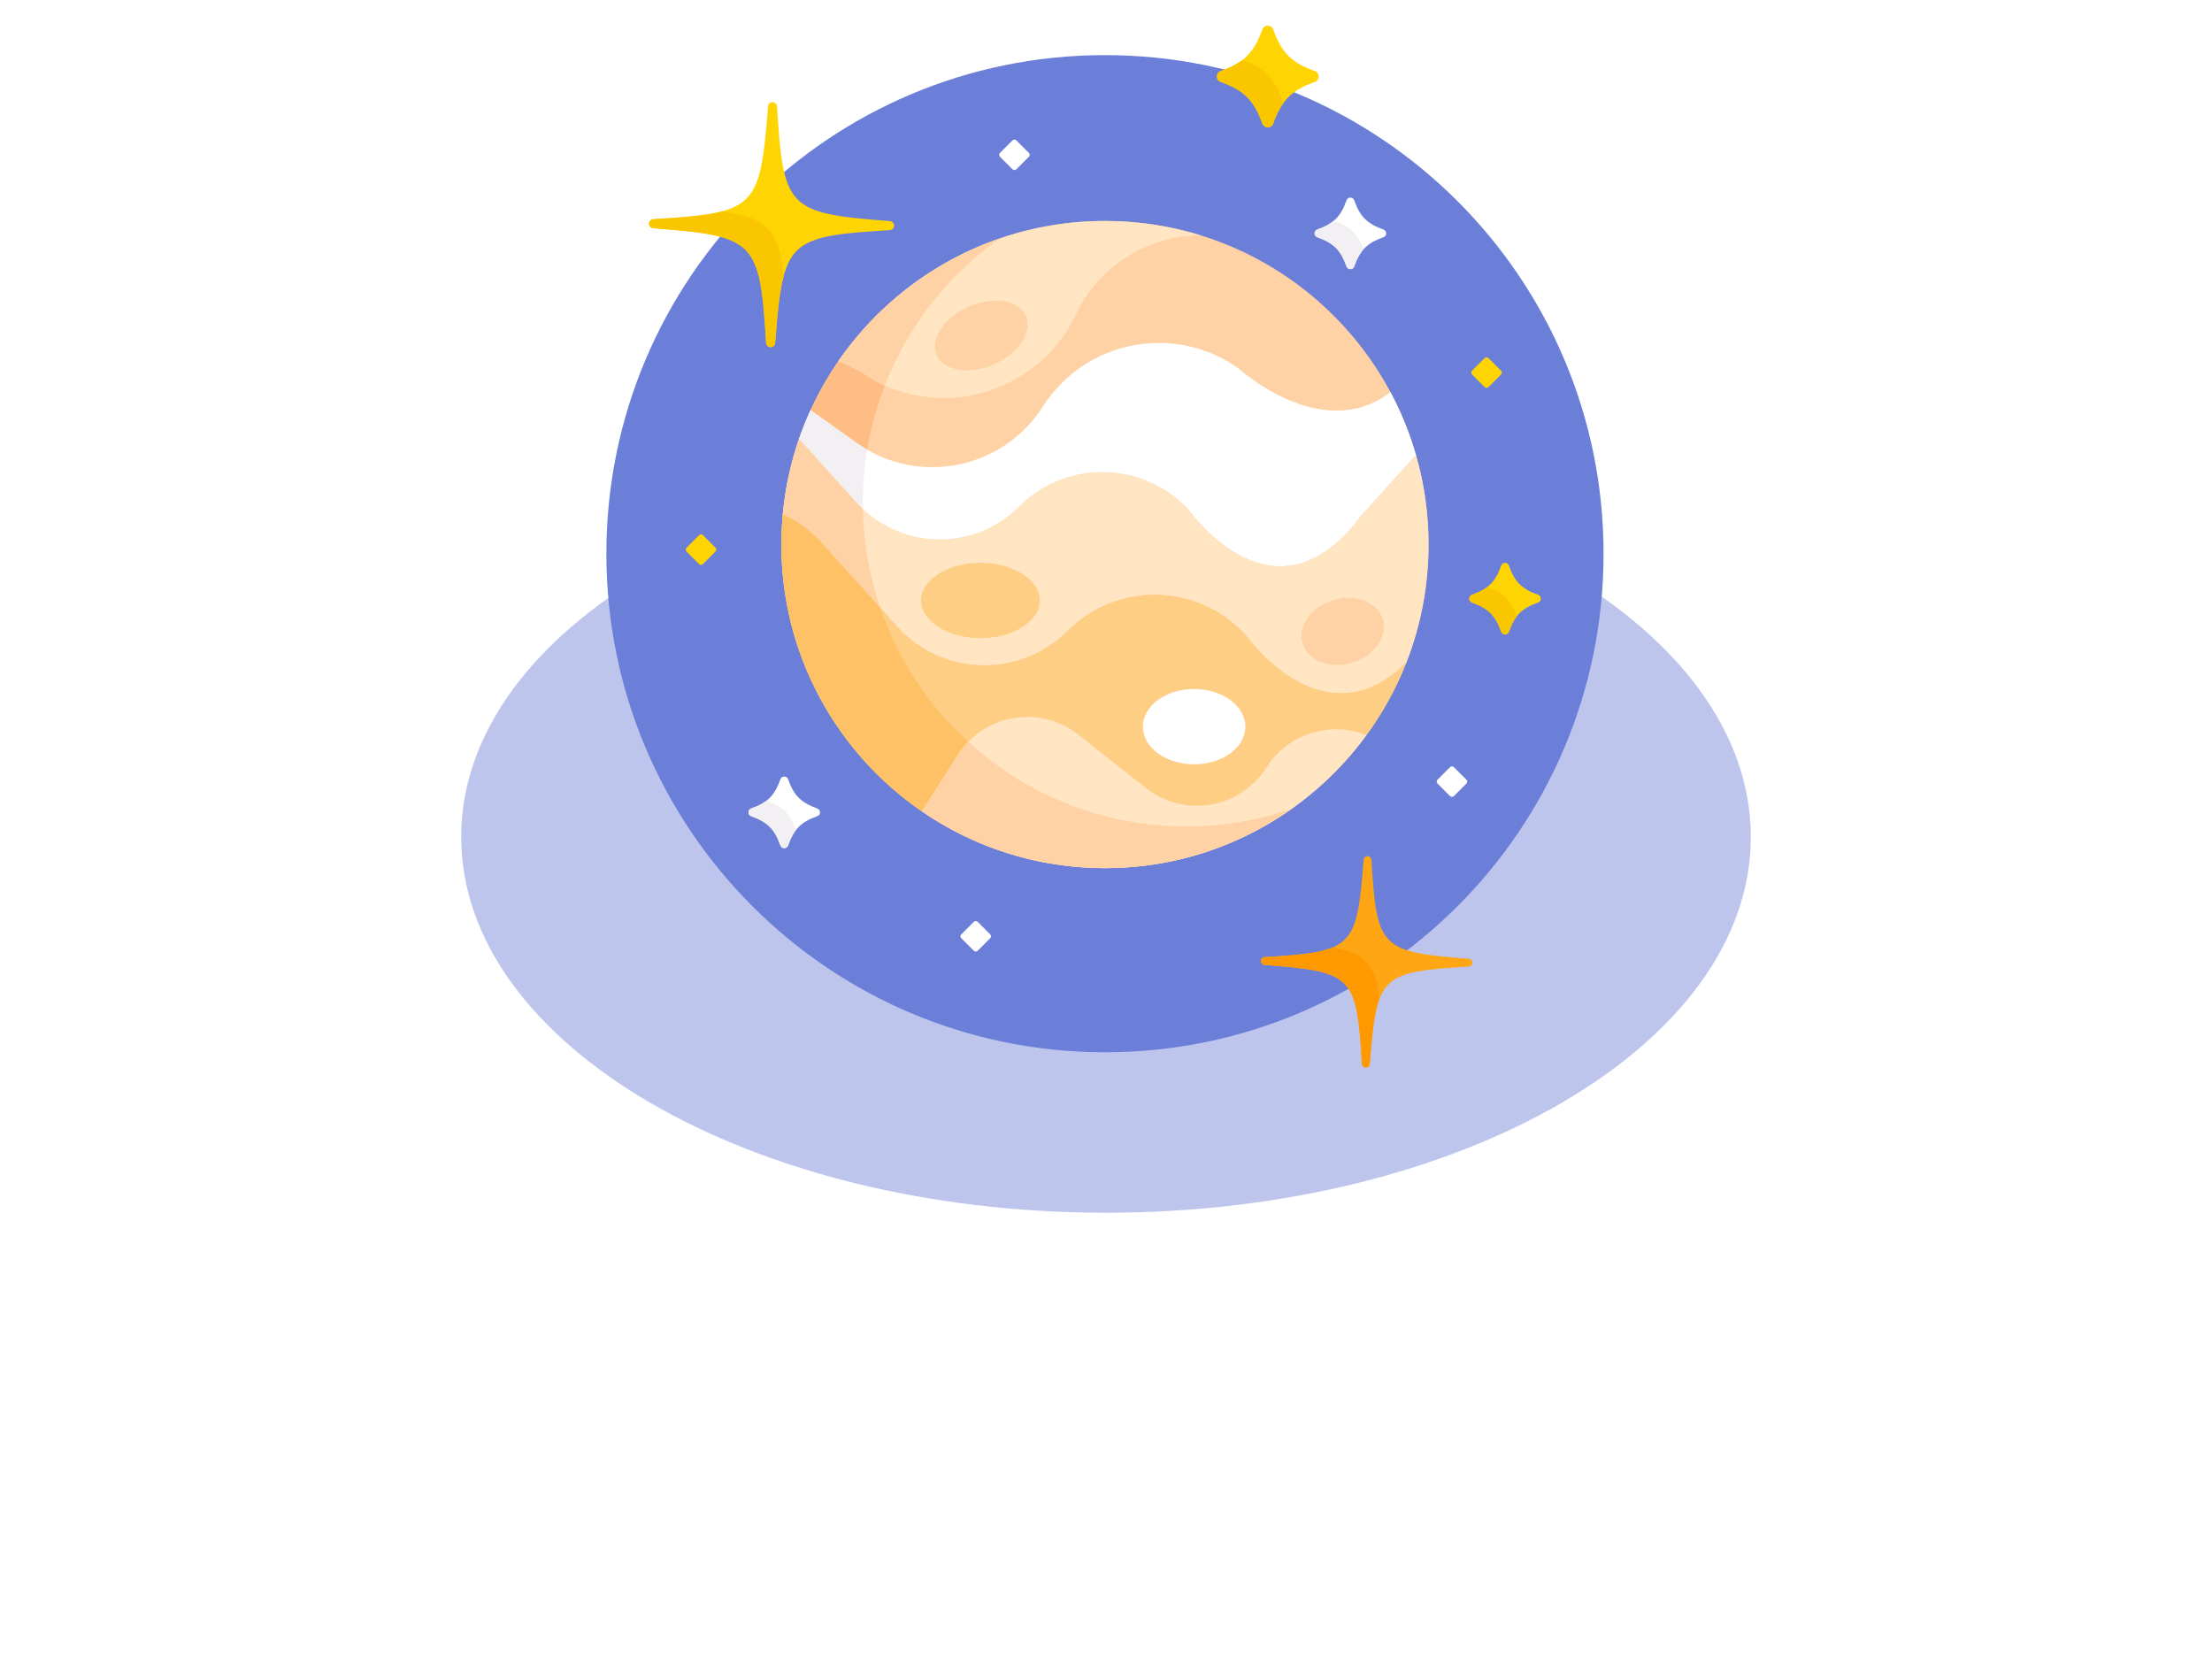 <svg width="259" height="196" viewBox="0 0 259 196" fill="none" xmlns="http://www.w3.org/2000/svg">
<g opacity="0.45" filter="url(#filter0_f)">
<path d="M129.5 142C171.197 142 205 122.301 205 98C205 73.7 171.197 54 129.5 54C87.802 54 54 73.7 54 98C54 122.301 87.802 142 129.5 142Z" fill="#6C7FD8"/>
</g>
<path d="M129.379 123.212C161.621 123.212 187.758 97.075 187.758 64.833C187.758 32.591 161.621 6.454 129.379 6.454C97.137 6.454 71 32.591 71 64.833C71 97.075 97.137 123.212 129.379 123.212Z" fill="#6C7FD8"/>
<path d="M159.924 125C159.684 124.998 159.487 124.811 159.472 124.571C158.841 114.214 158.415 113.782 148.07 112.983C147.831 112.964 147.647 112.764 147.648 112.524C147.65 112.284 147.838 112.086 148.077 112.072C158.434 111.441 158.867 111.015 159.666 100.67C159.684 100.43 159.885 100.246 160.125 100.248C160.365 100.25 160.562 100.437 160.577 100.677C161.207 111.034 161.634 111.467 171.979 112.266C172.218 112.284 172.402 112.485 172.4 112.724C172.399 112.964 172.211 113.162 171.972 113.177C161.615 113.807 161.182 114.234 160.383 124.579C160.364 124.818 160.164 125.002 159.924 125Z" fill="#FEA613"/>
<path d="M156.024 110.941C154.388 111.633 151.914 111.84 148.076 112.073C147.837 112.088 147.649 112.286 147.647 112.525C147.646 112.765 147.83 112.966 148.069 112.984C158.414 113.783 158.84 114.216 159.471 124.573C159.486 124.812 159.683 125 159.923 125.001C160.163 125.004 160.364 124.819 160.382 124.58C160.663 120.94 160.9 118.529 161.539 116.904C160.986 112.904 159.822 111.601 156.024 110.941Z" fill="#FE9901"/>
<path d="M90.228 40.653C89.95 40.651 89.721 40.434 89.704 40.156C88.972 28.151 88.478 27.648 76.487 26.723C76.209 26.701 75.996 26.469 75.998 26.191C76 25.913 76.218 25.683 76.495 25.667C88.501 24.936 89.002 24.441 89.928 12.45C89.95 12.172 90.182 11.959 90.46 11.961C90.738 11.963 90.968 12.18 90.984 12.458C91.716 24.463 92.21 24.965 104.201 25.891C104.479 25.913 104.692 26.145 104.69 26.423C104.688 26.701 104.471 26.93 104.193 26.947C92.188 27.678 91.686 28.172 90.76 40.164C90.738 40.442 90.506 40.655 90.228 40.653Z" fill="#FED402"/>
<path d="M84.568 24.742C82.711 25.246 80.132 25.446 76.495 25.668C76.218 25.685 76 25.914 75.998 26.192C75.996 26.47 76.209 26.703 76.487 26.724C88.478 27.649 88.972 28.151 89.704 40.157C89.721 40.434 89.95 40.651 90.228 40.654C90.506 40.656 90.738 40.443 90.76 40.165C91.036 36.589 91.275 34.036 91.791 32.194C91.14 26.958 89.732 25.489 84.568 24.742Z" fill="#FAC600"/>
<path d="M161.986 27.776C160.067 28.463 159.252 29.279 158.564 31.197C158.412 31.622 157.816 31.622 157.664 31.197C156.977 29.278 156.162 28.463 154.243 27.776C153.818 27.623 153.818 27.028 154.243 26.876C156.162 26.188 156.977 25.373 157.664 23.454C157.817 23.029 158.412 23.029 158.564 23.454C159.252 25.373 160.067 26.189 161.986 26.876C162.411 27.028 162.411 27.623 161.986 27.776Z" fill="white"/>
<path d="M156.245 25.848C156.228 25.842 156.216 25.831 156.2 25.823C155.703 26.251 155.077 26.575 154.241 26.875C153.816 27.027 153.816 27.622 154.241 27.774C156.16 28.462 156.975 29.277 157.662 31.196C157.815 31.621 158.41 31.621 158.562 31.196C158.868 30.342 159.2 29.707 159.643 29.205C158.961 27.333 158.142 26.527 156.245 25.848Z" fill="#F3F0F3"/>
<path d="M95.7 95.567C93.781 96.254 92.966 97.07 92.278 98.988C92.126 99.413 91.531 99.413 91.378 98.988C90.691 97.069 89.876 96.254 87.957 95.567C87.531 95.414 87.531 94.819 87.957 94.667C89.876 93.979 90.691 93.164 91.378 91.245C91.531 90.82 92.126 90.82 92.278 91.245C92.966 93.165 93.781 93.98 95.7 94.667C96.125 94.819 96.125 95.414 95.7 95.567Z" fill="white"/>
<path d="M93.186 97.182C92.499 95.263 91.683 94.448 89.764 93.76C89.758 93.758 89.754 93.754 89.748 93.751C89.279 94.114 88.702 94.401 87.957 94.668C87.531 94.82 87.531 95.416 87.957 95.568C89.876 96.256 90.691 97.071 91.378 98.99C91.531 99.415 92.126 99.415 92.278 98.99C92.545 98.245 92.832 97.667 93.195 97.198C93.192 97.192 93.189 97.188 93.186 97.182Z" fill="#F3F0F3"/>
<path d="M175.752 43.853L174.285 45.32C174.16 45.445 173.957 45.445 173.832 45.32L172.365 43.853C172.24 43.728 172.24 43.525 172.365 43.4L173.832 41.934C173.957 41.809 174.16 41.809 174.285 41.934L175.752 43.4C175.877 43.526 175.877 43.728 175.752 43.853Z" fill="#FED402"/>
<path d="M115.942 109.857L114.475 111.324C114.35 111.449 114.148 111.449 114.023 111.324L112.556 109.857C112.431 109.732 112.431 109.529 112.556 109.404L114.023 107.937C114.148 107.813 114.35 107.813 114.475 107.937L115.942 109.404C116.067 109.529 116.067 109.732 115.942 109.857Z" fill="white"/>
<path d="M83.774 64.583L82.307 66.05C82.182 66.175 81.98 66.175 81.855 66.05L80.388 64.583C80.263 64.459 80.263 64.256 80.388 64.131L81.855 62.664C81.98 62.539 82.182 62.539 82.307 62.664L83.774 64.131C83.899 64.256 83.899 64.459 83.774 64.583Z" fill="#FED402"/>
<path d="M171.701 91.747L170.234 93.215C170.109 93.339 169.906 93.339 169.781 93.215L168.314 91.747C168.19 91.623 168.19 91.42 168.314 91.295L169.781 89.828C169.906 89.703 170.109 89.703 170.234 89.828L171.701 91.295C171.826 91.42 171.826 91.623 171.701 91.747Z" fill="white"/>
<path d="M120.47 18.357L119.003 19.824C118.878 19.948 118.675 19.948 118.55 19.824L117.083 18.357C116.958 18.232 116.958 18.029 117.083 17.904L118.55 16.437C118.675 16.312 118.878 16.312 119.003 16.437L120.47 17.904C120.594 18.029 120.594 18.232 120.47 18.357Z" fill="white"/>
<path d="M153.947 9.597C151.219 10.574 150.06 11.732 149.083 14.461C148.867 15.065 148.02 15.065 147.804 14.461C146.826 11.732 145.667 10.573 142.94 9.597C142.335 9.38 142.335 8.534 142.94 8.317C145.667 7.34 146.826 6.181 147.804 3.453C148.02 2.849 148.867 2.849 149.083 3.453C150.06 6.181 151.219 7.34 153.947 8.317C154.551 8.534 154.551 9.38 153.947 9.597Z" fill="#FED402"/>
<path d="M150.184 11.838C149.225 9.16 148.087 7.995 145.465 7.029C144.801 7.537 143.986 7.94 142.938 8.316C142.333 8.532 142.333 9.379 142.938 9.595C145.665 10.572 146.824 11.731 147.802 14.459C148.018 15.063 148.865 15.063 149.081 14.459C149.437 13.464 149.819 12.679 150.291 12.034C150.248 11.979 150.211 11.913 150.184 11.838Z" fill="#FAC600"/>
<path d="M180.095 70.547C178.176 71.235 177.361 72.05 176.674 73.969C176.521 74.394 175.926 74.394 175.774 73.969C175.086 72.05 174.271 71.235 172.352 70.547C171.927 70.395 171.927 69.799 172.352 69.647C174.271 68.96 175.087 68.145 175.774 66.226C175.926 65.801 176.521 65.801 176.674 66.226C177.361 68.145 178.176 68.96 180.095 69.647C180.52 69.799 180.52 70.395 180.095 70.547Z" fill="#FED402"/>
<path d="M177.58 72.162C176.892 70.243 176.077 69.428 174.158 68.741C174.152 68.738 174.148 68.734 174.142 68.732C173.673 69.094 173.095 69.382 172.35 69.649C171.925 69.801 171.925 70.396 172.35 70.549C174.269 71.236 175.085 72.051 175.772 73.97C175.924 74.395 176.52 74.395 176.672 73.97C176.938 73.225 177.226 72.648 177.588 72.178C177.586 72.172 177.582 72.168 177.58 72.162Z" fill="#FAC600"/>
<path d="M129.379 101.648C150.303 101.648 167.266 84.685 167.266 63.761C167.266 42.837 150.303 25.874 129.379 25.874C108.455 25.874 91.492 42.837 91.492 63.761C91.492 84.685 108.455 101.648 129.379 101.648Z" fill="#FED2A4"/>
<path d="M100.265 51.85C100.68 52.145 101.105 52.414 101.537 52.663C101.968 50.049 102.665 47.525 103.603 45.121C103.219 44.949 102.836 44.768 102.459 44.565C102.459 44.565 100.729 43.341 98.166 42.288C98.166 42.288 98.166 42.288 98.166 42.288C96.92 44.095 95.828 46.016 94.906 48.032L100.265 51.85Z" fill="#FFBD86"/>
<path d="M100.278 58.843C105.319 64.43 114.011 64.653 119.331 59.332C124.911 53.752 134.028 53.986 139.314 59.846C139.314 59.846 149.258 74.006 159.361 60.406L165.794 53.276C165.052 50.698 164.045 48.233 162.803 45.912C154.791 52.073 145.027 43.145 145.027 43.145C137.521 37.797 127.066 39.83 122.111 47.6C117.387 55.01 107.419 56.948 100.262 51.849L94.903 48.032C94.403 49.126 93.955 50.25 93.56 51.397L100.278 58.843Z" fill="white"/>
<path d="M100.278 58.842C100.522 59.112 100.776 59.365 101.036 59.61C101.031 59.366 101.023 59.122 101.023 58.876C101.023 56.759 101.2 54.684 101.534 52.662C101.102 52.413 100.677 52.144 100.262 51.849L94.903 48.031C94.403 49.126 93.955 50.249 93.56 51.396L100.278 58.842Z" fill="#F3F0F3"/>
<path d="M140.563 27.552C137.028 26.462 133.273 25.874 129.38 25.874C116.429 25.874 104.998 32.374 98.165 42.287C100.727 43.34 102.458 44.563 102.458 44.563C111.053 49.19 121.77 45.671 125.95 36.85C128.726 30.99 134.528 27.588 140.563 27.552Z" fill="#FFE5C2"/>
<path d="M91.657 60.214C93.316 60.97 94.856 62.067 96.164 63.517L105.046 73.361C110.322 79.208 119.42 79.442 124.989 73.873C130.83 68.032 140.372 68.277 145.905 74.41C145.905 74.41 154.901 87.216 164.664 77.579C166.342 73.298 167.264 68.637 167.264 63.761C167.264 60.123 166.75 56.605 165.793 53.275L159.359 60.404C149.256 74.005 139.312 59.844 139.312 59.844C134.026 53.985 124.91 53.751 119.33 59.331C114.009 64.651 105.317 64.428 100.277 58.842L93.557 51.394C92.588 54.2 91.941 57.156 91.656 60.216C91.656 60.216 91.657 60.215 91.657 60.214Z" fill="#FFE5C2"/>
<path d="M164.604 77.746C164.625 77.691 164.647 77.636 164.668 77.581C164.647 77.635 164.625 77.691 164.604 77.746Z" fill="#FFE5C2"/>
<path d="M91.657 60.214C93.316 60.97 94.856 62.067 96.164 63.517L103.064 71.164C101.818 67.529 101.107 63.646 101.031 59.606C100.772 59.363 100.519 59.111 100.277 58.842L93.557 51.394C92.588 54.2 91.941 57.156 91.656 60.216C91.656 60.215 91.657 60.215 91.657 60.214Z" fill="#FED2A4"/>
<path d="M112.139 88.428C115.21 83.599 121.784 82.486 126.273 86.037L134.152 92.267C138.641 95.817 145.214 94.704 148.285 89.875C150.838 85.862 155.808 84.42 159.991 86.085C159.991 86.085 159.991 86.086 159.992 86.086C161.893 83.483 163.471 80.629 164.665 77.582C154.903 87.218 145.907 74.412 145.907 74.412C140.374 68.279 130.831 68.034 124.991 73.875C119.422 79.444 110.323 79.21 105.048 73.363L96.165 63.519C94.857 62.07 93.317 60.972 91.658 60.216C91.55 61.384 91.492 62.566 91.492 63.763C91.492 76.734 98.012 88.181 107.952 95.01L112.139 88.428Z" fill="#FECE85"/>
<path d="M112.139 88.428C112.504 87.853 112.92 87.333 113.376 86.865C108.729 82.623 105.143 77.24 103.06 71.159L96.166 63.518C94.858 62.069 93.318 60.972 91.659 60.216C91.55 61.384 91.492 62.566 91.492 63.763C91.492 76.734 98.012 88.181 107.952 95.01L112.139 88.428Z" fill="#FEC165"/>
<path d="M129.378 101.648C141.956 101.648 153.1 95.517 159.991 86.083C155.808 84.419 150.837 85.86 148.285 89.874C145.214 94.703 138.64 95.815 134.151 92.265L126.272 86.035C121.783 82.485 115.209 83.598 112.138 88.427L107.952 95.009C114.046 99.195 121.425 101.648 129.378 101.648Z" fill="#FFE5C2"/>
<path d="M151.219 94.719C147.36 96.044 143.22 96.765 138.91 96.765C129.072 96.765 120.11 93.014 113.375 86.865C112.92 87.333 112.504 87.854 112.138 88.428L107.952 95.011C114.047 99.198 121.426 101.65 129.379 101.65C137.514 101.65 145.047 99.083 151.219 94.719Z" fill="#FED2A4"/>
<path d="M114.798 74.722C118.638 74.722 121.751 72.748 121.751 70.314C121.751 67.879 118.638 65.905 114.798 65.905C110.958 65.905 107.845 67.879 107.845 70.314C107.845 72.748 110.958 74.722 114.798 74.722Z" fill="#FECE85"/>
<path d="M139.817 89.495C143.131 89.495 145.817 87.522 145.817 85.087C145.817 82.653 143.131 80.679 139.817 80.679C136.504 80.679 133.817 82.653 133.817 85.087C133.817 87.522 136.504 89.495 139.817 89.495Z" fill="white"/>
<path d="M120.119 36.997C119.302 35.133 116.301 34.648 113.417 35.914C110.533 37.18 108.858 39.717 109.675 41.58C110.493 43.444 113.494 43.928 116.378 42.663C119.262 41.397 120.937 38.86 120.119 36.997Z" fill="#FED2A4"/>
<path d="M161.913 72.502C161.299 70.482 158.698 69.483 156.103 70.272C153.509 71.061 151.904 73.338 152.519 75.359C153.133 77.379 155.734 78.377 158.328 77.588C160.922 76.8 162.527 74.522 161.913 72.502Z" fill="#FED2A4"/>
<path d="M103.602 45.121C106.318 38.154 111.036 32.189 117.05 27.932C109.32 30.592 102.72 35.68 98.165 42.289C100.727 43.341 102.458 44.565 102.458 44.565C102.835 44.768 103.217 44.949 103.602 45.121Z" fill="#FED2A4"/>
<defs>
<filter id="filter0_f" x="0" y="0" width="259" height="196" filterUnits="userSpaceOnUse" color-interpolation-filters="sRGB">
<feFlood flood-opacity="0" result="BackgroundImageFix"/>
<feBlend mode="normal" in="SourceGraphic" in2="BackgroundImageFix" result="shape"/>
<feGaussianBlur stdDeviation="27" result="effect1_foregroundBlur"/>
</filter>
</defs>
</svg>
